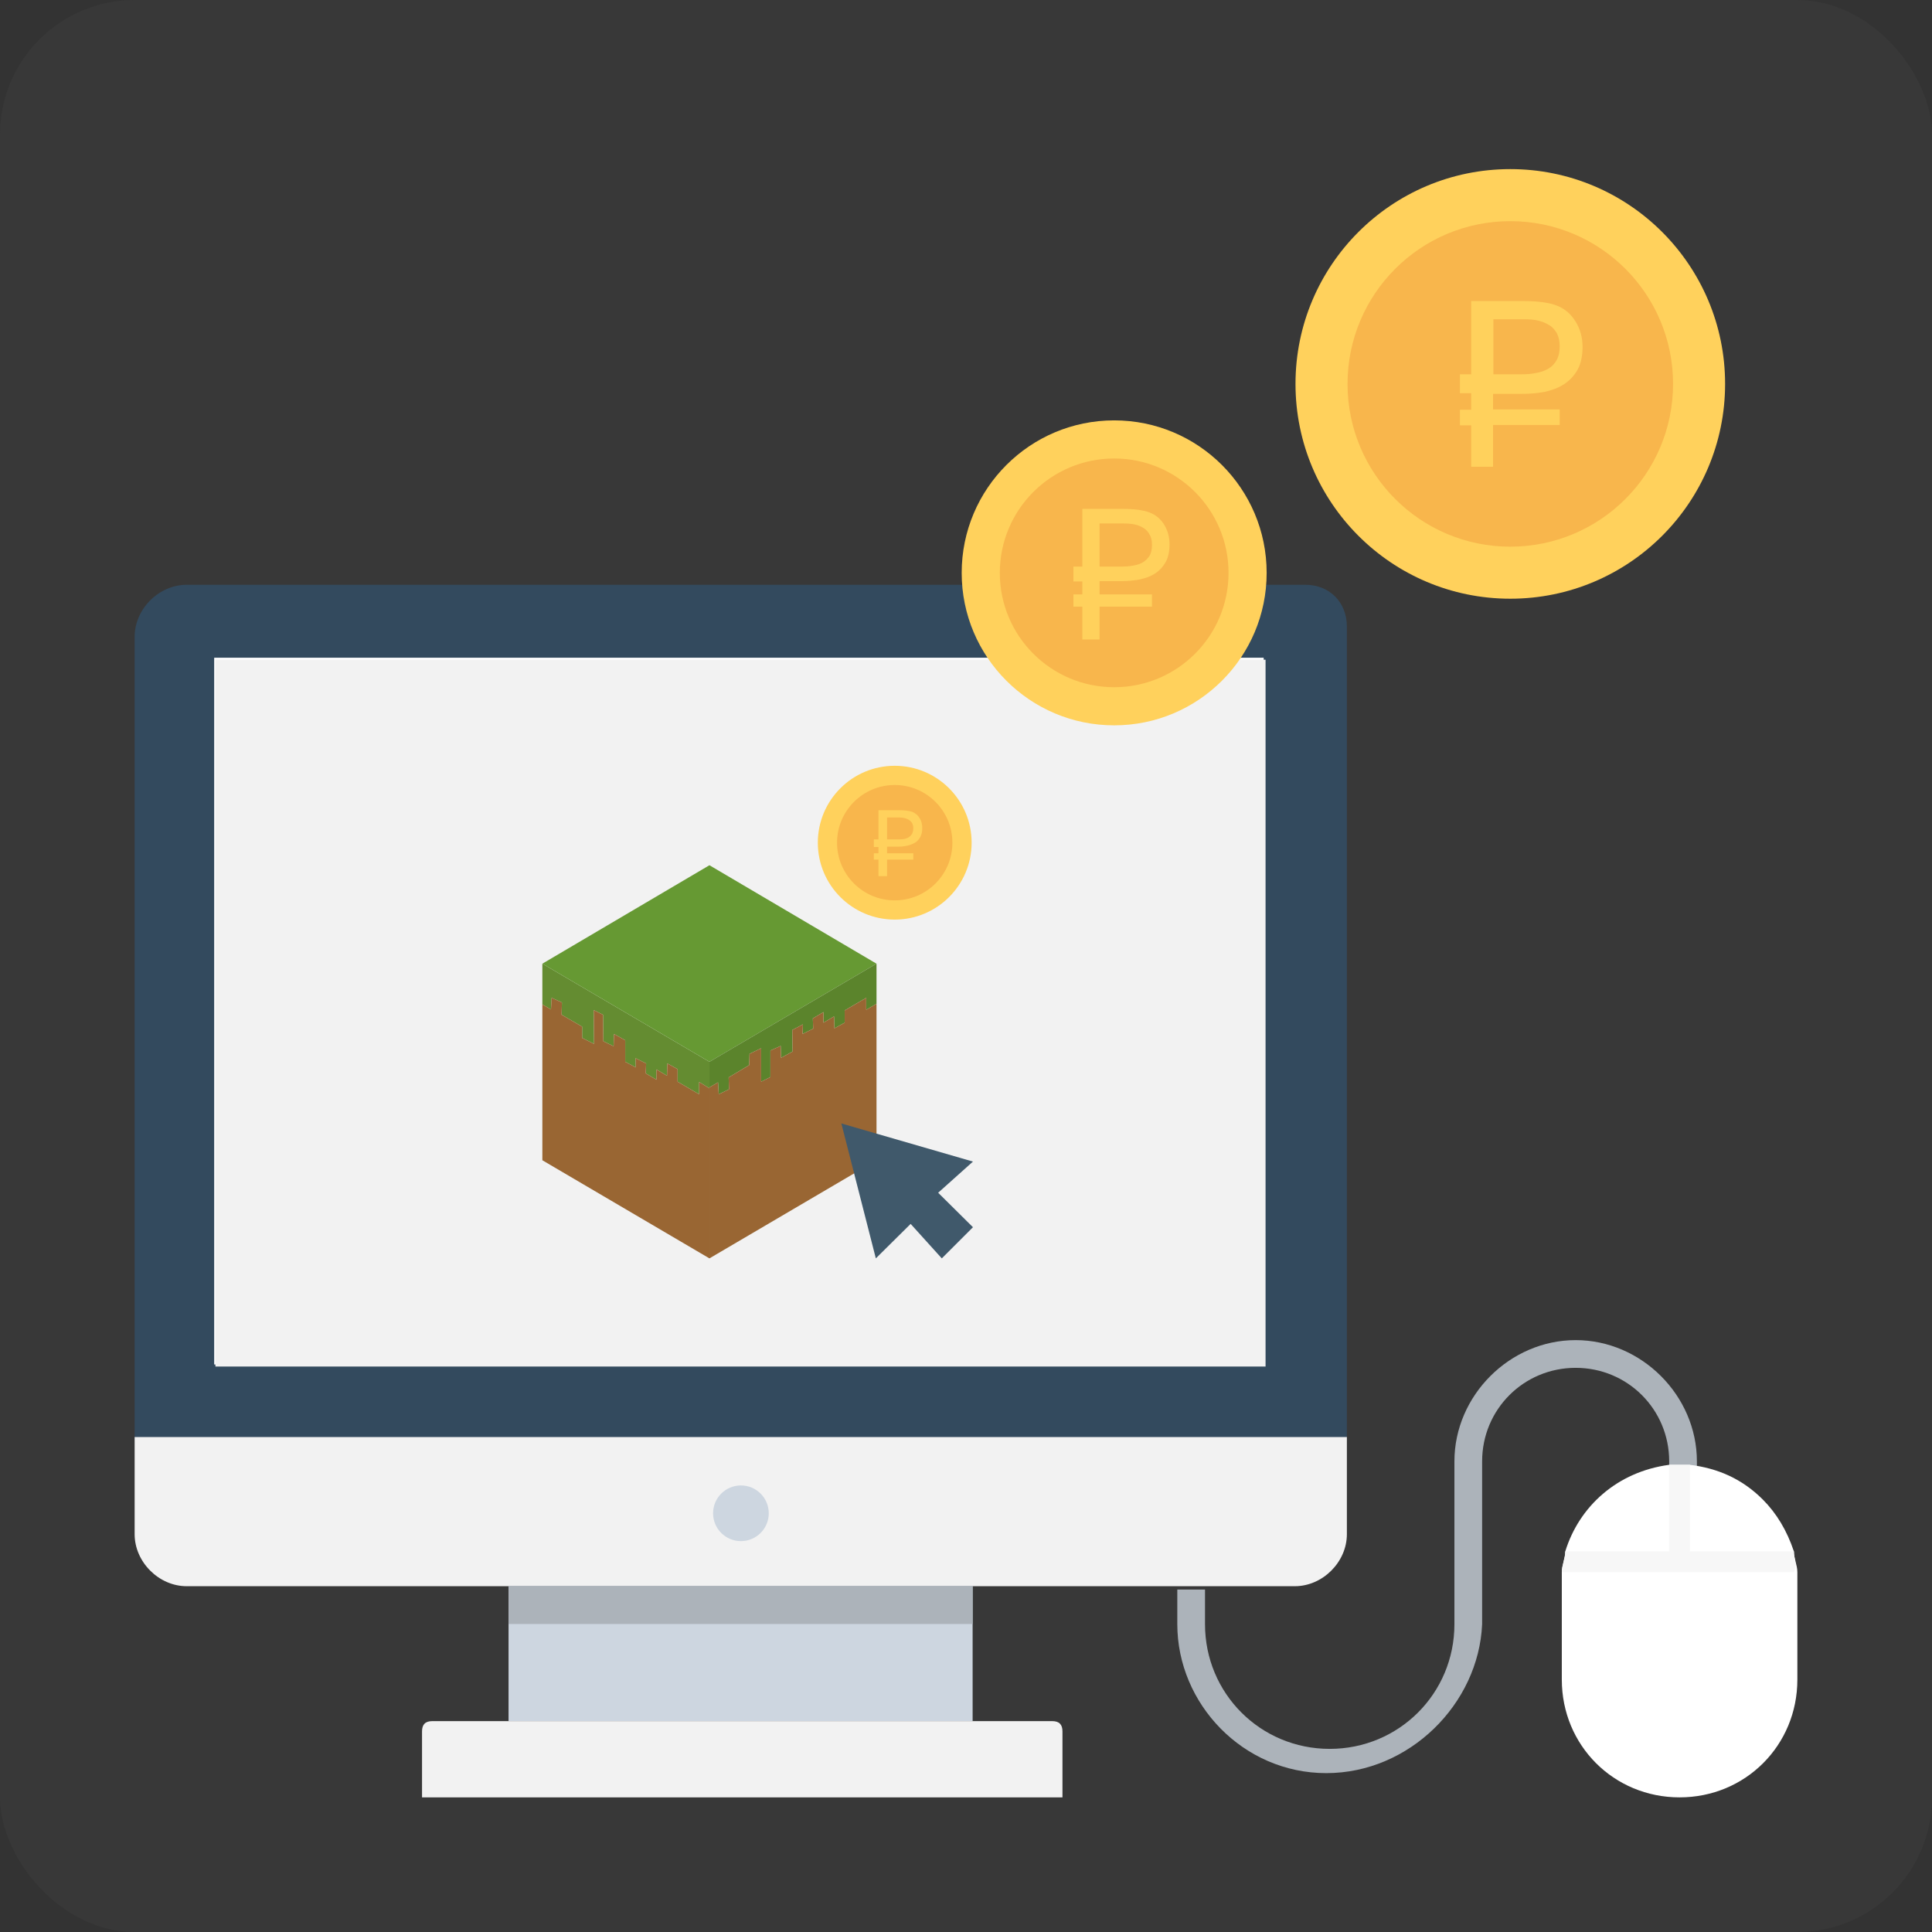 <svg width="287" height="287" viewBox="0 0 287 287" fill="none" xmlns="http://www.w3.org/2000/svg">
<rect x="0" y="0" width="287" height="287" fill="#333333" stroke="none"/>
<rect width="287" height="287" rx="20" fill="#383838"/>
<path d="M197.016 263.399C184.666 263.399 174.889 253.107 174.889 241.272V236.126H179.005V241.272C179.005 251.563 187.238 259.797 197.53 259.797C207.822 259.797 216.055 251.563 216.055 241.272V217.086C216.055 207.309 224.288 199.076 234.065 199.076C243.842 199.076 252.075 207.309 252.075 217.086V222.232H247.959V217.086C247.959 209.368 241.784 203.193 234.065 203.193C226.347 203.193 220.171 209.368 220.171 217.086V241.272C219.657 253.107 209.366 263.399 197.016 263.399Z" fill="#ACB3BA"/>
<path d="M267 235.095V249.503C267 259.28 259.281 267 249.504 267C239.727 267 232.008 259.281 232.008 249.503V235.095C232.008 234.581 232.008 234.066 232.008 233.551C232.008 232.522 232.522 231.493 232.522 230.464C234.581 223.774 240.241 218.628 247.96 217.6C248.475 217.6 248.989 217.6 249.504 217.6C250.019 217.6 250.533 217.6 251.048 217.6C255.164 218.114 258.766 219.658 261.854 222.745C263.913 224.804 265.456 227.377 266.485 230.464C266.485 231.493 267 232.523 267 233.551C267 234.066 267 234.581 267 235.095Z" fill="white"/>
<path d="M193.924 86.871H27.731C23.595 86.871 20 90.466 20 94.602V213.966H200.08V93.076C200.08 89.481 197.519 86.871 193.924 86.871Z" fill="#334A5E"/>
<path d="M20 213.473V227.901C20 232.037 23.595 235.632 27.731 235.632H192.348C196.485 235.632 200.08 232.037 200.08 227.901V213.473H20Z" fill="#F2F2F2"/>
<path d="M266.485 230.464H251.048V217.6C250.533 217.6 250.019 217.6 249.504 217.6C248.989 217.6 248.475 217.6 247.96 217.6V230.464H232.522C232.522 231.493 232.008 232.523 232.008 233.551H266.485C267 232.523 266.485 231.493 266.485 230.464Z" fill="#F7F7F7"/>
<path d="M110.064 228.935C112.349 228.935 114.2 227.083 114.2 224.798C114.2 222.514 112.349 220.662 110.064 220.662C107.78 220.662 105.928 222.514 105.928 224.798C105.928 227.083 107.78 228.935 110.064 228.935Z" fill="#CDD6E0"/>
<path d="M144.484 235.582H75.545V255.673H144.484V235.582Z" fill="#CDD6E0"/>
<path d="M157.387 267H62.693V257.2C62.693 256.166 63.186 255.674 64.22 255.674H156.303C157.337 255.674 157.83 256.166 157.83 257.2V267H157.387Z" fill="#F2F2F2"/>
<path d="M144.484 235.584H75.545V241.247H144.484V235.584Z" fill="#ACB3BA"/>
<path d="M187.72 97.705H31.818V202.69H187.72V97.705Z" fill="white"/>
<path d="M188 98H32V203H188V98Z" fill="#F2F2F2"/>
<path d="M165.511 107.75C178.021 107.75 188.162 97.609 188.162 85.099C188.162 72.589 178.021 62.447 165.511 62.447C153.001 62.447 142.859 72.589 142.859 85.099C142.859 97.609 153.001 107.75 165.511 107.75Z" fill="#FFD15C"/>
<path d="M165.512 102.087C174.895 102.087 182.501 94.481 182.501 85.098C182.501 75.715 174.895 68.109 165.512 68.109C156.13 68.109 148.523 75.715 148.523 85.098C148.523 94.481 156.13 102.087 165.512 102.087Z" fill="#F8B64C"/>
<path d="M224.356 88.939C241.979 88.939 256.265 74.653 256.265 57.03C256.265 39.407 241.979 25.121 224.356 25.121C206.733 25.121 192.447 39.407 192.447 57.03C192.447 74.653 206.733 88.939 224.356 88.939Z" fill="#FFD15C"/>
<path d="M224.356 81.208C237.709 81.208 248.534 70.383 248.534 57.03C248.534 43.676 237.709 32.852 224.356 32.852C211.003 32.852 200.178 43.676 200.178 57.03C200.178 70.383 211.003 81.208 224.356 81.208Z" fill="#F8B64C"/>
<path d="M221.795 58.408V60.821H231.693V63.135H221.795V69.34H218.545V63.185H216.871V60.87H218.545V58.408H216.871V55.601H218.545V44.719H226.276C228.492 44.719 230.167 44.965 231.299 45.408C232.432 45.851 233.367 46.639 234.057 47.772C234.746 48.904 235.091 50.135 235.091 51.514C235.091 52.893 234.845 54.026 234.352 54.912C233.86 55.798 233.17 56.537 232.333 57.079C231.496 57.62 230.56 57.965 229.477 58.211C228.394 58.408 227.261 58.507 226.129 58.507H221.795V58.408ZM226.03 55.601C226.769 55.601 227.507 55.552 228.197 55.404C228.886 55.306 229.477 55.06 230.019 54.764C230.511 54.469 230.954 54.026 231.25 53.484C231.545 52.942 231.693 52.253 231.693 51.416C231.693 50.677 231.545 50.086 231.299 49.544C231.004 49.052 230.659 48.609 230.167 48.313C229.674 48.018 229.132 47.772 228.492 47.624C227.852 47.476 227.163 47.427 226.424 47.427H221.845V55.601H226.03Z" fill="#FFD15C"/>
<path d="M163.345 86.378V88.298H171.126V90.12H163.345V94.995H160.785V90.12H159.455V88.298H160.785V86.378H159.455V84.162H160.785V75.594H166.841C168.565 75.594 169.894 75.791 170.781 76.135C171.667 76.48 172.406 77.071 172.947 77.957C173.489 78.844 173.735 79.829 173.735 80.863C173.735 81.946 173.538 82.832 173.144 83.522C172.751 84.211 172.209 84.802 171.569 85.196C170.929 85.639 170.141 85.885 169.304 86.082C168.466 86.23 167.58 86.329 166.644 86.329H163.345V86.378ZM166.694 84.162C167.285 84.162 167.826 84.113 168.368 84.014C168.91 83.916 169.402 83.768 169.796 83.522C170.19 83.276 170.535 82.931 170.781 82.537C171.027 82.094 171.126 81.601 171.126 80.912C171.126 80.321 171.027 79.829 170.781 79.435C170.584 79.041 170.288 78.696 169.894 78.45C169.501 78.204 169.057 78.007 168.565 77.908C168.073 77.81 167.531 77.76 166.94 77.76H163.345V84.162H166.694Z" fill="#FFD15C"/>
<path d="M132.913 136.606C139.222 136.606 144.337 131.491 144.337 125.182C144.337 118.873 139.222 113.758 132.913 113.758C126.603 113.758 121.488 118.873 121.488 125.182C121.488 131.491 126.603 136.606 132.913 136.606Z" fill="#FFD15C"/>
<path d="M132.912 133.75C137.644 133.75 141.48 129.914 141.48 125.181C141.48 120.449 137.644 116.613 132.912 116.613C128.18 116.613 124.344 120.449 124.344 125.181C124.344 129.914 128.18 133.75 132.912 133.75Z" fill="#F8B64C"/>
<path d="M131.78 125.821V126.757H135.67V127.693H131.78V130.155H130.5V127.693H129.811V126.757H130.5V125.821H129.811V124.689H130.5V120.355H133.553C134.439 120.355 135.079 120.454 135.523 120.602C135.966 120.799 136.36 121.094 136.606 121.537C136.901 121.98 137 122.473 137 123.015C137 123.556 136.901 123.999 136.704 124.344C136.508 124.689 136.261 124.984 135.917 125.181C135.572 125.378 135.227 125.526 134.784 125.624C134.341 125.723 133.898 125.772 133.454 125.772H131.78V125.821ZM133.454 124.689C133.75 124.689 134.045 124.689 134.292 124.64C134.587 124.59 134.784 124.492 134.981 124.393C135.178 124.246 135.326 124.098 135.473 123.901C135.572 123.704 135.67 123.408 135.67 123.064C135.67 122.768 135.621 122.522 135.523 122.325C135.424 122.128 135.276 121.98 135.079 121.833C134.883 121.685 134.686 121.636 134.439 121.537C134.193 121.488 133.898 121.439 133.602 121.439H131.78V124.689H133.454Z" fill="#FFD15C"/>
<path d="M105.387 157.732V161.671L103.86 160.736V162.558L100.659 160.687V158.815L99.133 157.978L99.084 159.8L97.508 158.865V160.391L95.932 159.455L95.981 157.978L94.406 157.19L94.455 158.569L92.879 157.732V154.531L91.205 153.596L91.156 155.418L89.629 154.679L89.58 150.74L88.201 150.05L88.25 155.073L86.477 154.187V152.512L83.424 150.74L83.474 148.918L81.947 148.228L81.849 149.952L80.568 149.213V143.156L105.387 157.732Z" fill="#648C31"/>
<path d="M105.387 161.672V186.933L80.568 172.357V149.213L81.849 149.952L81.947 148.229L83.474 148.918L83.424 150.74L86.477 152.513V154.187L88.25 155.073L88.201 150.05L89.58 150.74L89.629 154.679L91.156 155.418L91.205 153.596L92.879 154.532V157.732L94.455 158.569L94.406 157.191L95.981 157.979L95.932 159.456L97.508 160.391V158.865L99.084 159.8L99.133 157.979L100.659 158.816V160.687L103.86 162.558V160.736L105.387 161.672Z" fill="#996633"/>
<path d="M130.205 143.156L105.387 157.732L80.568 143.156L105.387 128.531L130.205 143.156Z" fill="#669933"/>
<path d="M130.205 143.156V149.115L128.678 150.001V148.228L125.478 150.099V151.921L123.951 152.759L123.902 150.986L122.326 151.921V150.346L120.75 151.281L120.8 152.808L119.224 153.596L119.273 152.168L117.697 153.005L117.747 156.205L116.023 157.141L115.974 155.368L114.447 156.058V159.997L113.069 160.687V155.713L111.345 156.55L111.296 158.224L108.243 160.046L108.292 161.819L106.766 162.558L106.667 160.785L105.387 161.524V157.732L130.205 143.156Z" fill="#5B842C"/>
<path d="M130.205 149.115V172.357L105.387 186.933V161.524L106.667 160.785L106.766 162.558L108.292 161.819L108.243 160.047L111.296 158.225L111.345 156.55L113.069 155.713V160.687L114.447 159.997V156.058L115.974 155.369L116.023 157.141L117.747 156.206L117.697 153.005L119.273 152.168L119.224 153.596L120.8 152.808L120.75 151.282L122.326 150.346V151.922L123.902 150.986L123.951 152.759L125.478 151.922V150.1L128.678 148.229V150.001L130.205 149.115Z" fill="#996633"/>
<path d="M124.984 166.891L130.106 186.932L135.276 181.811L139.905 186.932L144.534 182.304L139.363 177.182L144.534 172.554L124.984 166.891Z" fill="#40596B"/>
</svg>
